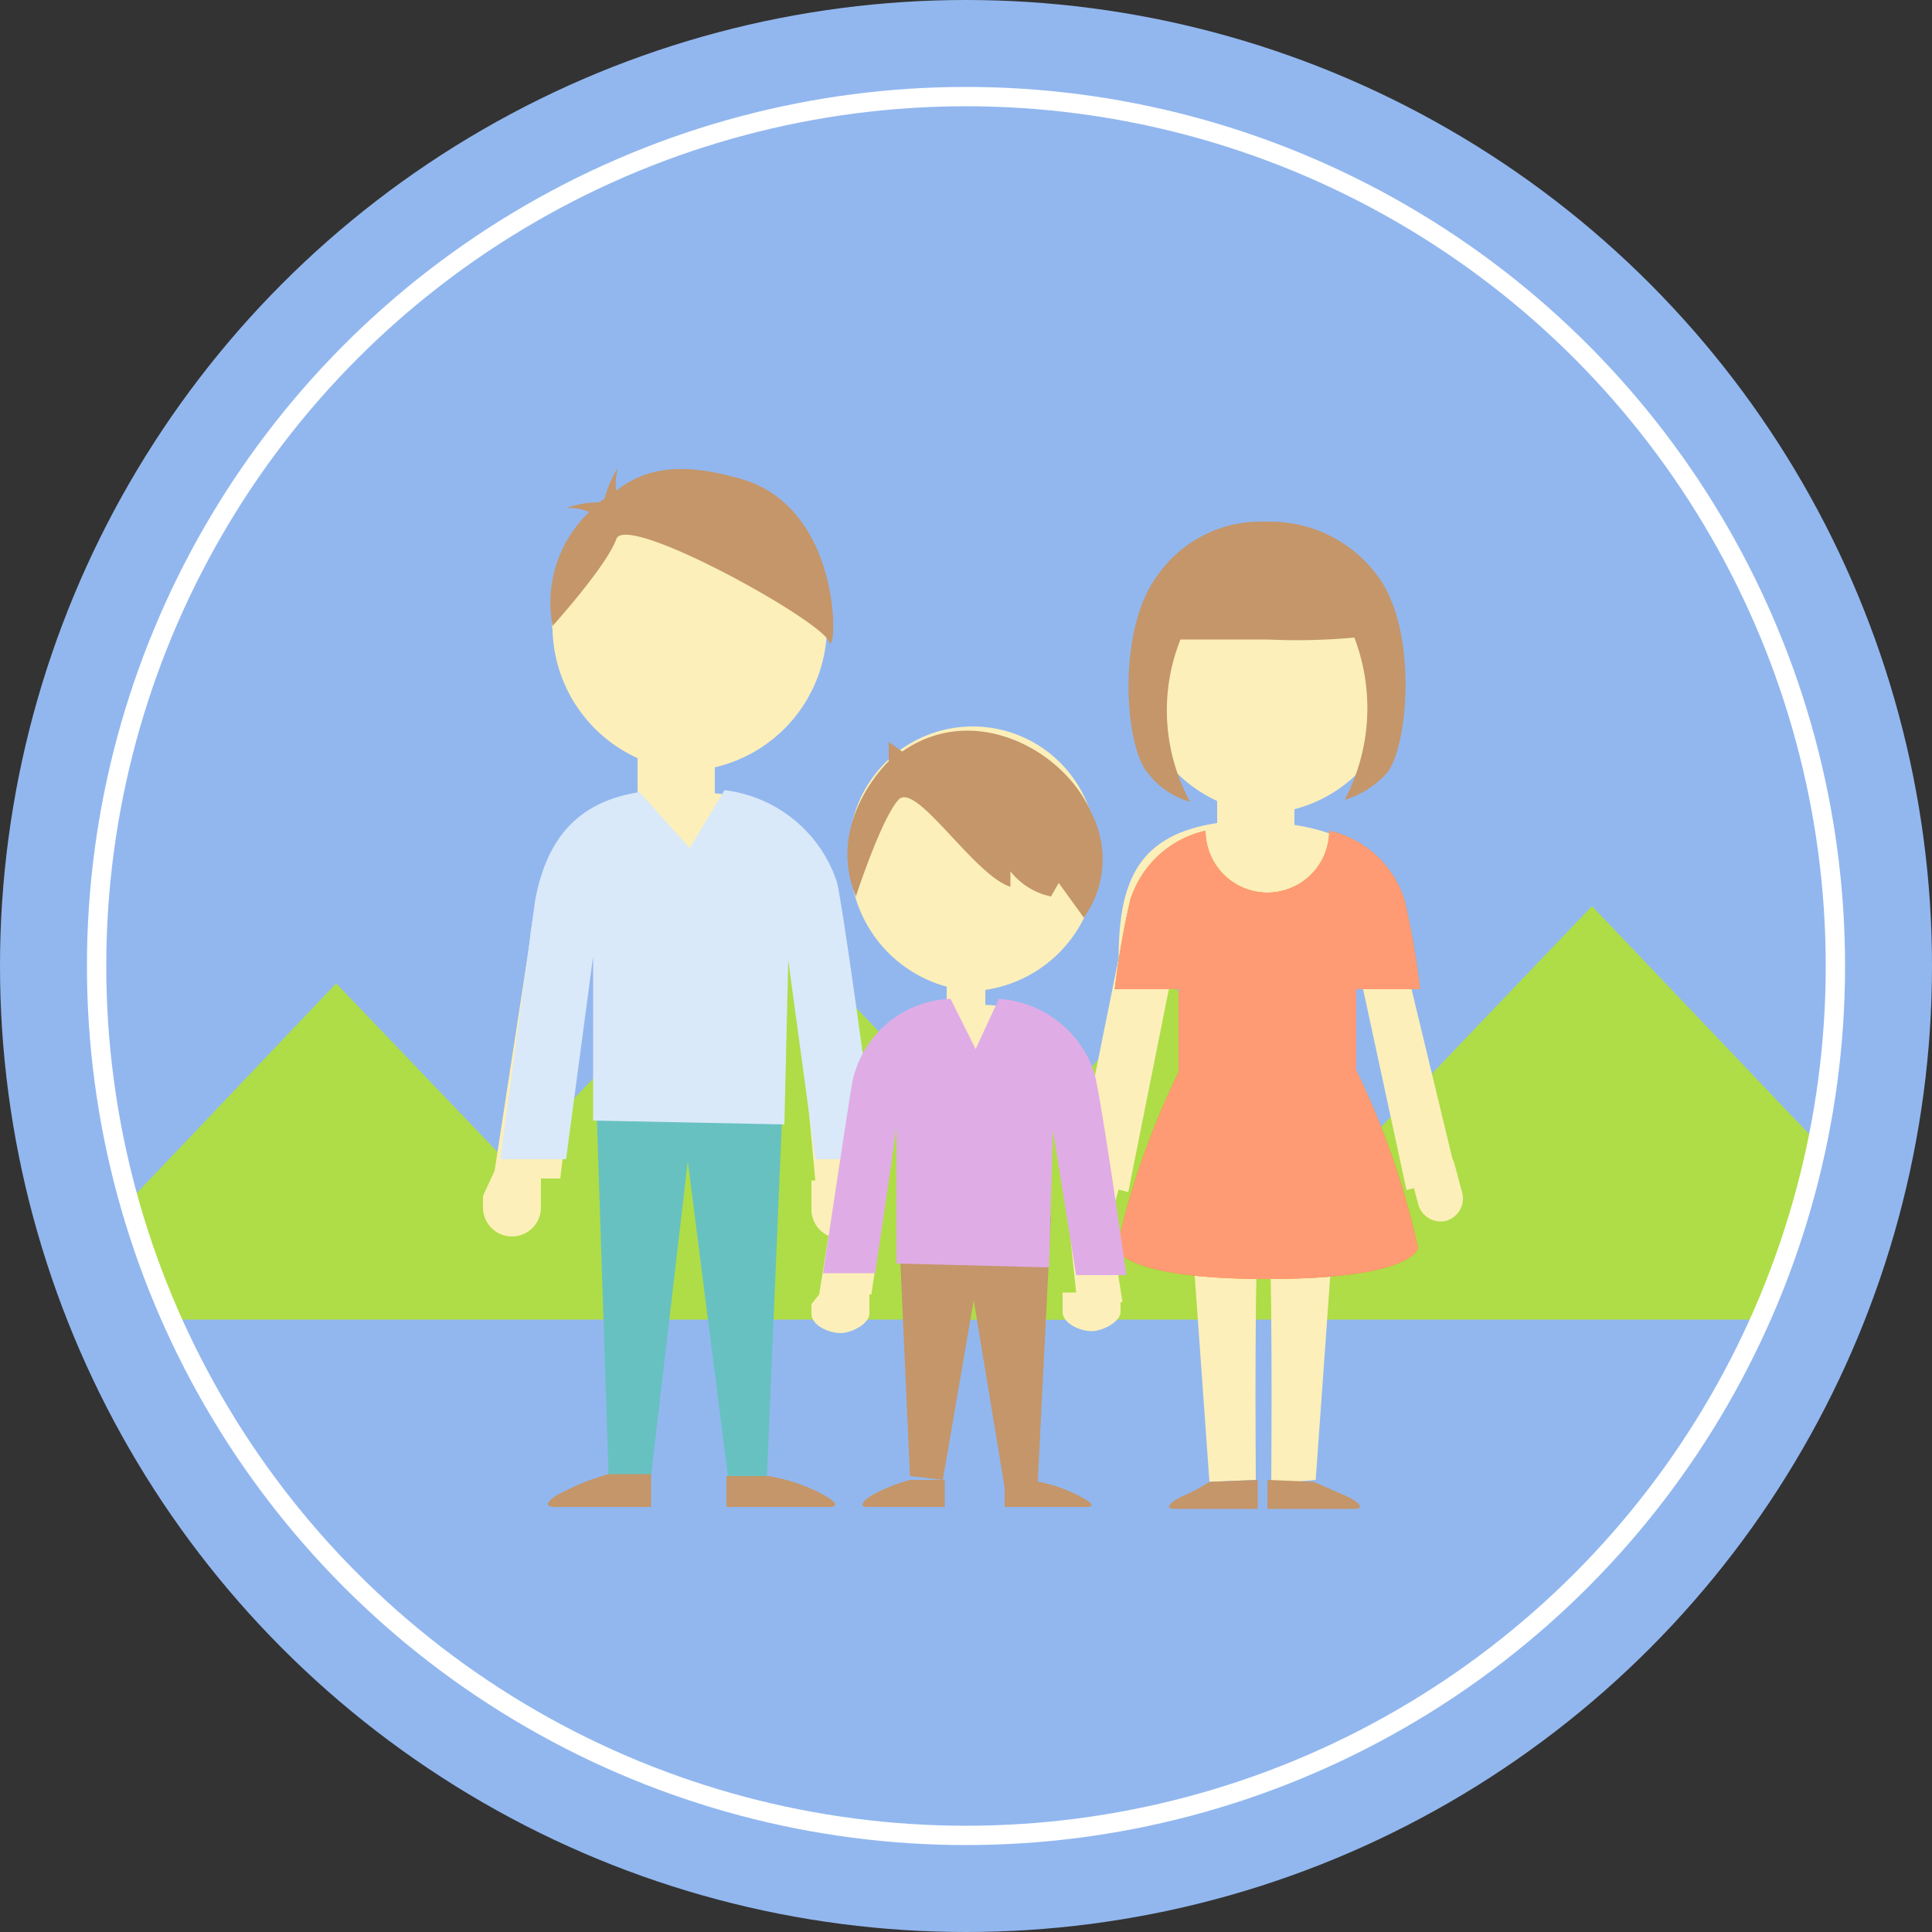 <svg id="55927f6b-fa82-4a5f-a99e-7b89908be6a2" data-name="圖層 1" xmlns="http://www.w3.org/2000/svg" xmlns:xlink="http://www.w3.org/1999/xlink" viewBox="0 0 100 100"><rect x="0" y="0" width="100" height="100" fill="#333333" stroke="none"/><defs><clipPath id="d202112a-300d-4935-a471-af55b685650f"><circle cx="50" cy="50" r="45" style="fill:none"/></clipPath></defs><title>19</title><circle cx="50" cy="50" r="50" style="fill:#92b7ef"/><g style="clip-path:url(#d202112a-300d-4935-a471-af55b685650f)"><polygon points="39.3 46.9 26.4 60.3 17.4 50.9 5.8 63.1 5.8 66.3 5.8 68.3 7.7 68.3 53.5 68.3 55.4 68.3 55.4 66.4 55.4 63.8 39.3 46.9" style="fill:#aedd47"/></g><g style="clip-path:url(#d202112a-300d-4935-a471-af55b685650f)"><polygon points="82.4 46.9 69.6 60.3 60.6 50.9 49 63.1 49 66.3 49 68.3 50.9 68.3 96.7 68.3 98.5 68.3 98.5 66.4 98.5 63.8 82.4 46.9" style="fill:#aedd47"/></g><circle cx="50" cy="50" r="45" style="fill:none;stroke:#fff;stroke-miterlimit:10"/><path d="M72.7,49.7c0-4.1-1.7-6.4-5.7-7V41H63v1.6c-4,.6-5.1,2.9-5.1,7L55.6,61l2.8.7,2.5-12.5c0-3.2,1.2-2.9,4.2-2.9h0c3,0,5-.4,5,2.8l2.7,12.5,2.6-.7Z" style="fill:#fcefb9"/><path d="M65.8,76.8l2.3-.2,1.1-15.4H65.6C65.9,65.9,65.8,75.3,65.8,76.8Z" style="fill:#fcefb9"/><path d="M65,76.6c0-1.5-.1-10.7.2-15.3H61.5l1.1,15.4Z" style="fill:#fcefb9"/><path d="M72.4,35.1a7.2,7.2,0,0,1-6.8,7,7.2,7.2,0,0,1-6.8-7,6.8,6.8,0,1,1,13.6,0Z" style="fill:#fcefb9"/><path d="M57.7,62.3a1.2,1.2,0,0,1-1.4.9h0a1.2,1.2,0,0,1-.9-1.4l.4-1.5a1.2,1.2,0,0,1,1.4-.9h0a1.2,1.2,0,0,1,.9,1.4Z" style="fill:#fcefb9"/><path d="M73.4,62.3a1.2,1.2,0,0,0,1.4.9h0a1.2,1.2,0,0,0,.9-1.4l-.4-1.5a1.2,1.2,0,0,0-1.4-.9h0a1.2,1.2,0,0,0-.9,1.4Z" style="fill:#fcefb9"/><path d="M70.2,51.2h3.3a42.2,42.2,0,0,0-.8-4.6,5.3,5.3,0,0,0-3.9-3.6,3.2,3.2,0,0,1-6.4,0,5.3,5.3,0,0,0-3.9,3.6,42.2,42.2,0,0,0-.8,4.6H61v4.3a41.7,41.7,0,0,0-3.2,9.1s.2,1.6,7.8,1.6,7.8-1.6,7.8-1.6a41.5,41.5,0,0,0-3.2-9.2Z" style="fill:#d78c0f"/><path d="M70.2,51.2h3.3a42.2,42.2,0,0,0-.8-4.6,5.3,5.3,0,0,0-3.9-3.6,3.2,3.2,0,0,1-6.4,0,5.3,5.3,0,0,0-3.9,3.6,42.2,42.2,0,0,0-.8,4.6H61v4.3a41.7,41.7,0,0,0-3.2,9.1s.2,1.6,7.8,1.6,7.8-1.6,7.8-1.6a41.5,41.5,0,0,0-3.2-9.2Z" style="fill:#ff9b74"/><path d="M65.1,76.6v1.5H60.8c-.6,0-.2-.4.5-.7s1.3-.7,1.3-.7Z" style="fill:#c49669"/><path d="M65.6,76.6v1.5h4.5c.6,0,.2-.4-.5-.7l-1.6-.7Z" style="fill:#c49669"/><path d="M71.3,29.8A6.9,6.9,0,0,0,65.7,27h-.3a6.5,6.5,0,0,0-5.5,2.8c-2.1,2.8-1.7,8.8-.5,10.2a4.2,4.2,0,0,0,2.2,1.5,9.9,9.9,0,0,1-.5-8.4h4.5a32.6,32.6,0,0,0,4.5-.1,10.2,10.2,0,0,1-.5,8.4A4.9,4.9,0,0,0,71.8,40C72.9,38.6,73.4,32.6,71.3,29.8Z" style="fill:#c49669"/><path d="M42.8,32.6a7.5,7.5,0,0,1-7.1,7.3,7.5,7.5,0,0,1-7.1-7.3,7.1,7.1,0,1,1,14.1,0Z" style="fill:#fcefb9"/><rect x="33" y="39" width="4" height="3" style="fill:#fcefb9"/><path d="M35.7,41h-.1c-5.3,0-7.7,2.7-8.2,7.9L25.6,60.6,25,61.9v.6a1.5,1.5,0,0,0,3,0V61h1l.8-6.7.4-6c0-3.5,1.9-3.6,5.4-3.6v.2c3.5,0,5.4-.4,5.4,3.2l1.2,13H42v1.5a1.5,1.5,0,0,0,3,0v-.6l.2-.9L43.5,49C43.5,43.7,41,41,35.7,41Z" style="fill:#fcefb9"/><polygon points="30.8 55 31.5 76.4 33.7 76.4 35.6 60.1 37.7 76.6 39.7 76.4 40.6 55 30.8 55" style="fill:#68c1c1"/><path d="M35.7,43.9,33.1,41c-3.2.5-4.8,2.4-5.4,5.6-.1.7-1.8,13.4-1.8,13.4h3.4l1.4-10.5V58l9.9.2.2-8.5L42.2,60h3.2s-1.8-13.5-2.1-14.4a7,7,0,0,0-5.8-4.7Z" style="fill:#d9e9f9"/><path d="M33.7,76.3V78H28.7c-.7,0-.2-.5.5-.8a11.6,11.6,0,0,1,2.3-.9Z" style="fill:#c49669"/><path d="M37.6,76.4V78h5.3c.7,0,.2-.4-.6-.8a9.6,9.6,0,0,0-2.5-.8Z" style="fill:#c49669"/><path d="M38.4,24.8c-1.8-.5-4.4-1.1-6.5.6a2.6,2.6,0,0,1,.1-1.2,5.2,5.2,0,0,0-.7,1.6L31,26a5.1,5.1,0,0,0-1.7.3,2.6,2.6,0,0,1,1.2.2,6.5,6.5,0,0,0-1.9,5.9s2.8-3.1,3.3-4.5,10.6,4.2,11,5.3S43.8,26.4,38.4,24.8Z" style="fill:#c49669"/><path d="M56.8,44.8a6.8,6.8,0,0,1-6.4,6.5,6.8,6.8,0,0,1-6.4-6.5,6.4,6.4,0,1,1,12.7,0Z" style="fill:#fcefb9"/><rect x="49" y="50" width="2" height="3" style="fill:#fcefb9"/><path d="M50.5,52h-.1c-4.2,0-6.2,2.2-6.6,6.3l-1.4,8.7-.4.5V68c0,.6.9,1,1.5,1s1.5-.5,1.5-1V67h.1l.7-4.6.3-4.7c0-2.8,1.5-2.8,4.3-2.8V55c2.8,0,4.3-.5,4.3,2.3l1,9.6H55v1c0,.6.9,1,1.5,1s1.5-.5,1.5-1v-.5h.1l-1.4-9C56.7,54.1,54.7,52,50.5,52Z" style="fill:#fcefb9"/><polygon points="46.5 63 47.1 76.4 48.8 76.6 50.4 67.3 52 77 53.7 77 54.4 63 46.5 63" style="fill:#c49669"/><path d="M50.5,54.3l-1.3-2.6a5.4,5.4,0,0,0-5.1,4.4c-.1.5-1.5,9.8-1.5,9.8h2.7l1.1-7.5v7l7.9.2.2-7.1L55.7,66h2.6s-1.4-9.9-1.7-10.6a5.6,5.6,0,0,0-4.9-3.7Z" style="fill:#e0ace5"/><path d="M48.9,76.6V78H44.9c-.5,0-.2-.4.4-.7a9.3,9.3,0,0,1,1.8-.7Z" style="fill:#c49669"/><path d="M52,76.7V78h4.2c.6,0,.2-.3-.4-.6a7.8,7.8,0,0,0-2-.7Z" style="fill:#c49669"/><path d="M44.3,46.4s1.3-4,2.2-5,3.9,3.9,5.8,4.5v-.8a3.6,3.6,0,0,0,2.1,1.3l.4-.7,1.3,1.8a5.2,5.2,0,0,0,.4-5.4c-1.4-3.3-6.1-5.8-9.8-3.2l-.7-.5v1S42.7,42.5,44.3,46.4Z" style="fill:#c49669"/></svg>